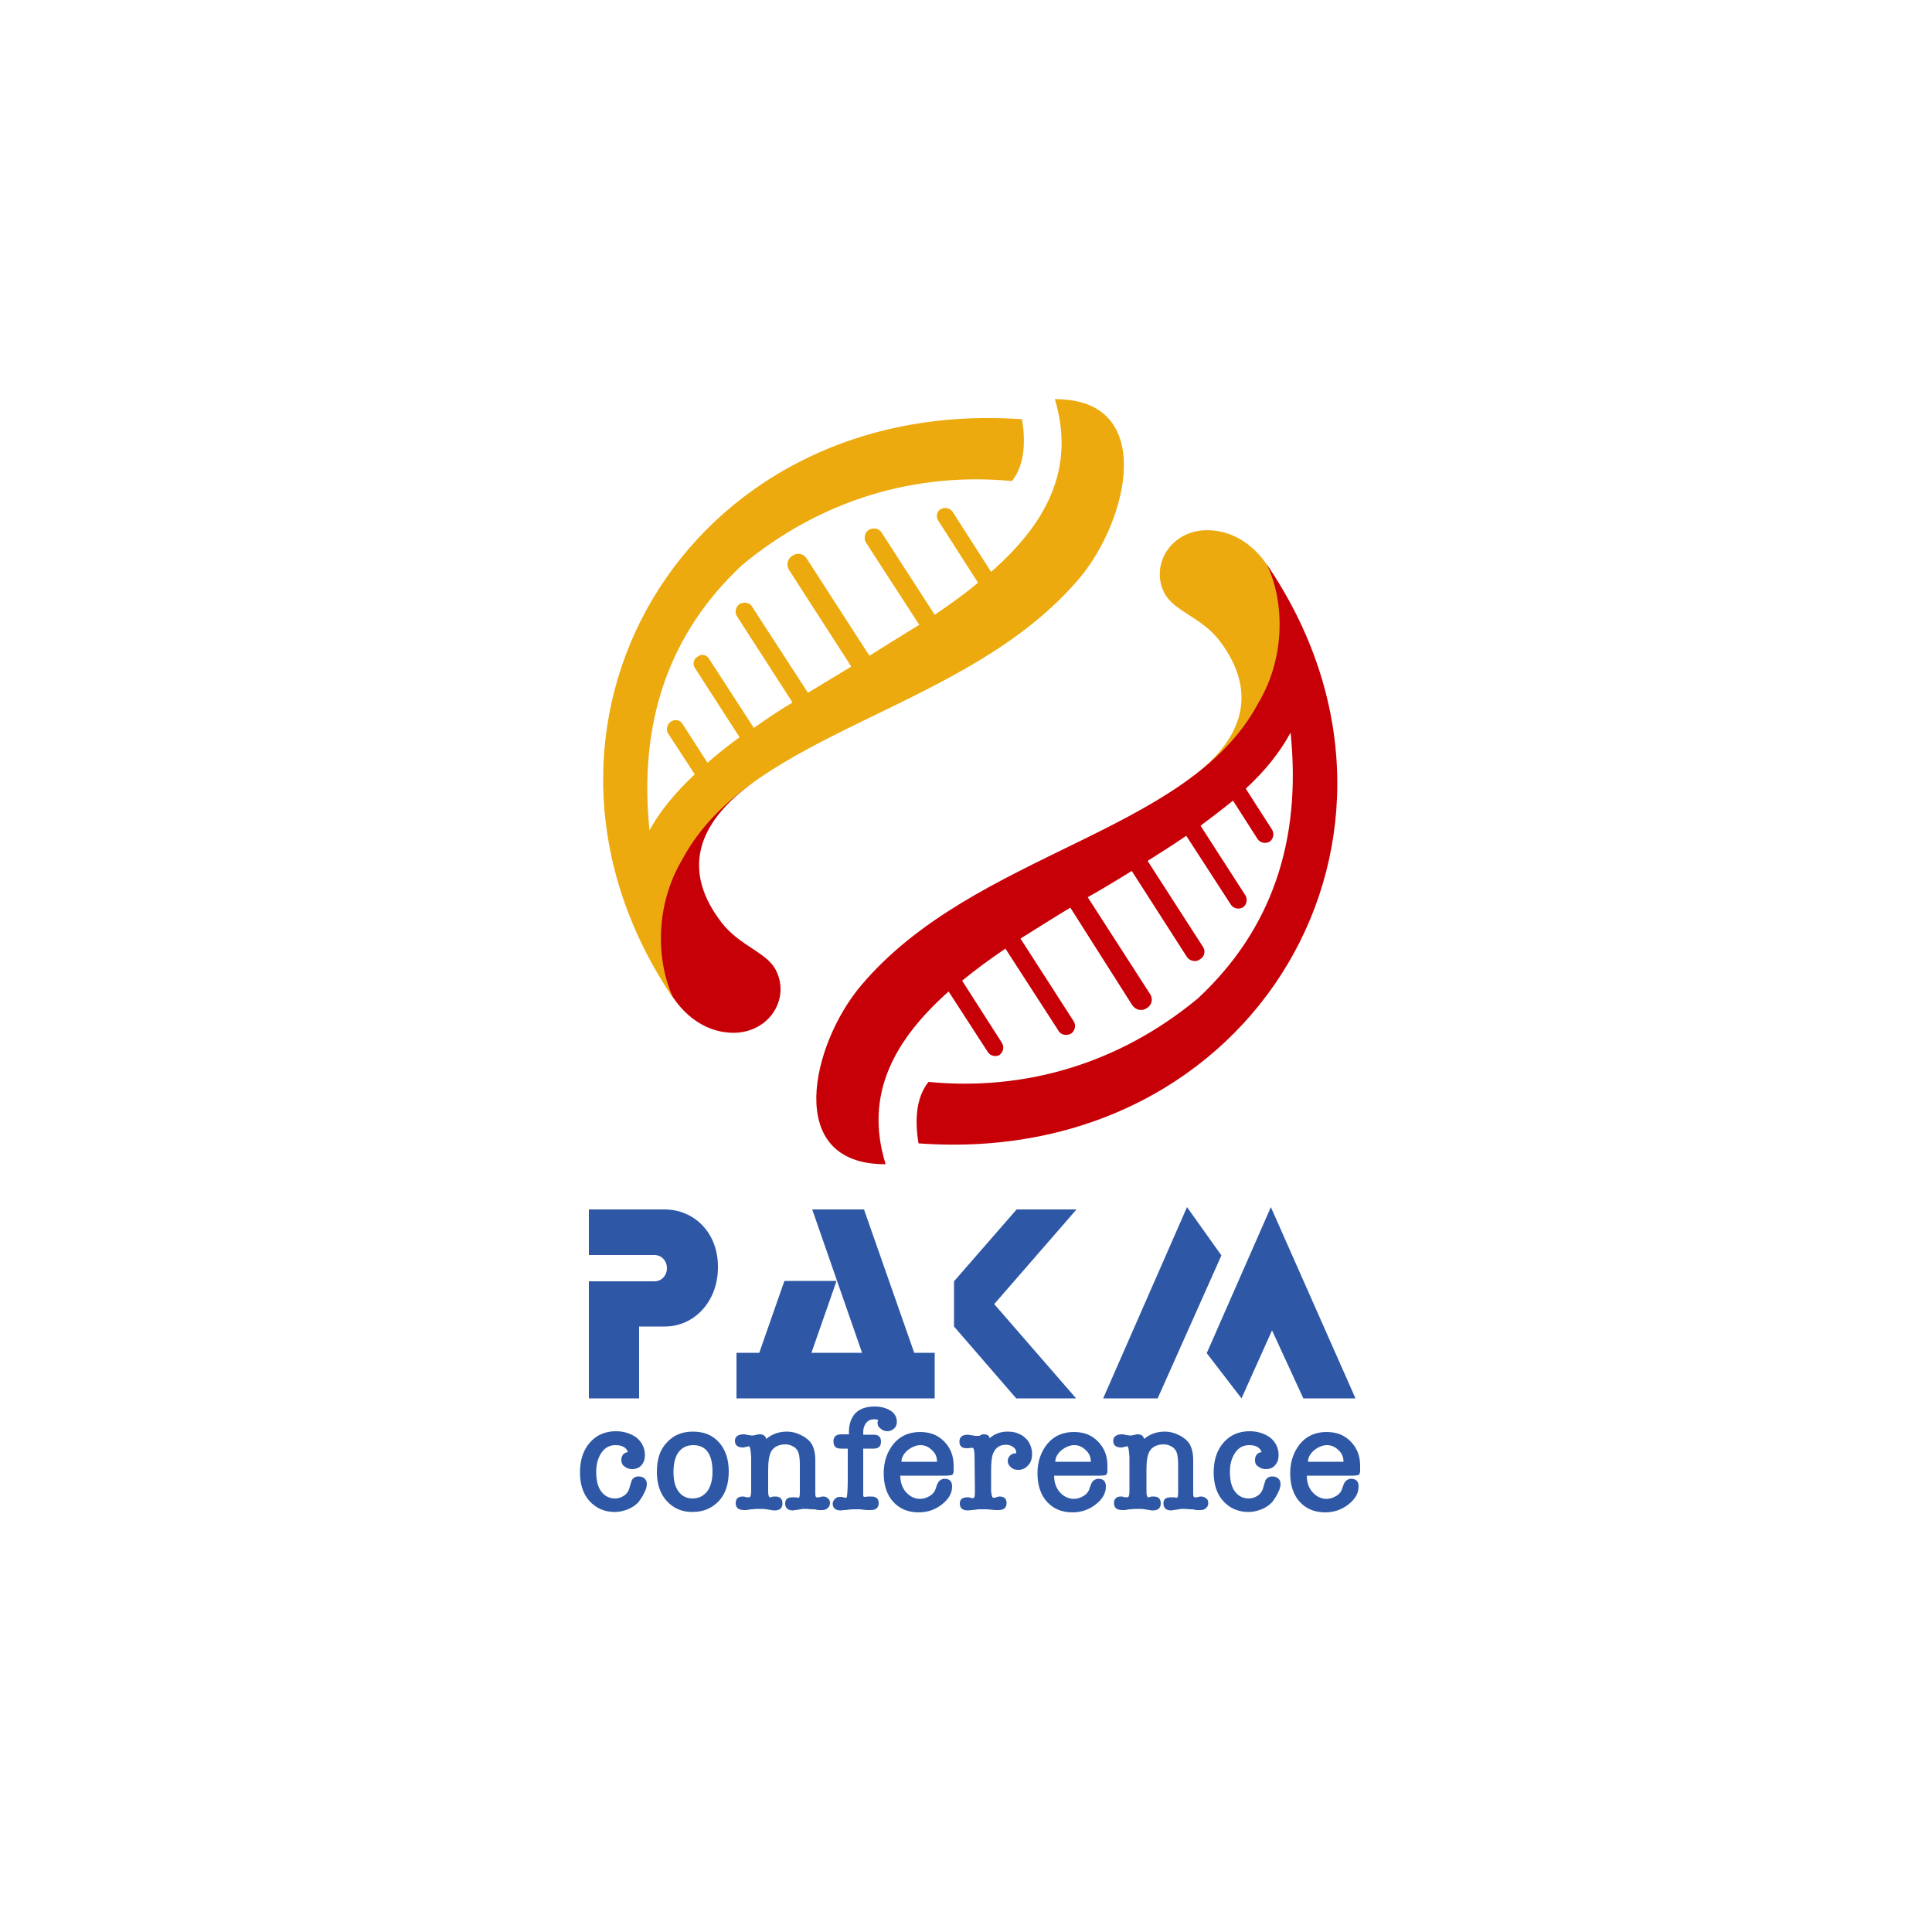 <?xml version="1.0" encoding="utf-8"?>
<!-- Generator: Adobe Illustrator 22.1.0, SVG Export Plug-In . SVG Version: 6.00 Build 0)  -->
<svg version="1.1" id="Layer_1" xmlns="http://www.w3.org/2000/svg" xmlns:xlink="http://www.w3.org/1999/xlink" x="0px" y="0px"
	 viewBox="0 0 500 500" style="enable-background:new 0 0 500 500;" xml:space="preserve">
<style type="text/css">
	.st0{fill:#FFFFFF;}
	.st1{fill-rule:evenodd;clip-rule:evenodd;fill:#EDAA0E;}
	.st2{fill-rule:evenodd;clip-rule:evenodd;fill:#C70007;}
	.st3{fill:#2E58A6;}
</style>
<rect class="st0" width="500" height="500"/>
<g>
	<g>
		<path class="st1" d="M306.9,202.3c15.7-11.1,18.5-23.6,8.7-36.5c-4.7-6.1-11.6-7.5-14.2-12.2c-4.1-7.8,2.3-17.4,12.6-16.3
			C333.3,139,346.7,176,306.9,202.3L306.9,202.3z"/>
		<path class="st2" d="M325.5,182.2c7.8-12.9,6.5-27.8,2.3-36.2c47.5,69.5-2.8,156.3-90.1,149.9c-0.9-5.5-0.8-11.7,2.6-15.9
			c24.9,2.4,49.3-4.7,69.7-21.6c19-17.7,26.9-40.6,24-68.8c-2.8,5.2-6.8,10.1-11.6,14.5l6.8,10.6c0.6,1,0.4,2.4-0.6,3.1l0,0
			c-1,0.6-2.4,0.4-3.1-0.6l-6.4-10c-2.7,2.2-5.5,4.3-8.4,6.5l11.6,18c0.6,1,0.4,2.4-0.6,3.1l0,0c-1,0.6-2.4,0.4-3.1-0.6L307,216.3
			c-3.2,2.2-6.5,4.3-10,6.5l14.3,22.2c0.8,1.1,0.4,2.7-0.8,3.3l0,0c-1,0.8-2.6,0.4-3.3-0.6l-14.3-22.3c-3.7,2.3-7.5,4.6-11.4,6.8
			l16.1,25c0.9,1.3,0.5,2.9-0.8,3.7l0,0c-1.3,0.9-2.9,0.5-3.8-0.8L277,234.9c-4.5,2.7-8.7,5.4-12.9,8l13.7,21.3
			c0.8,1.1,0.4,2.6-0.6,3.3l0,0c-1.1,0.6-2.7,0.4-3.3-0.8l-13.7-21.2c-4,2.7-7.8,5.5-11.2,8.3l10.3,16.1c0.6,1,0.4,2.3-0.6,3.1l0,0
			c-1,0.6-2.4,0.3-3.1-0.8l-10.1-15.6c-13.8,12.3-22,26.4-16.3,44.7c-26.7,0.1-19-31.3-6.4-46.2
			C252.1,220.3,307.4,215.9,325.5,182.2L325.5,182.2z"/>
		<path class="st2" d="M195.2,202.3c-15.6,11.1-18.4,23.5-8.5,36.4c4.7,6.1,11.6,7.7,14,12.2c4.2,7.8-2.2,17.4-12.5,16.3
			C168.9,265.4,155.4,228.4,195.2,202.3L195.2,202.3z"/>
		<path class="st1" d="M176.7,222.2c-7.8,13-6.5,27.8-2.3,36.4c-47.5-69.7,2.7-156.3,90.1-150.1c0.9,5.5,0.8,11.7-2.6,16
			c-24.9-2.4-49.4,4.8-69.8,21.7c-18.9,17.6-26.9,40.6-24,68.7c2.8-5.2,6.9-10,11.7-14.5l-6.9-10.6c-0.6-1-0.3-2.4,0.8-3.1l0,0
			c1-0.6,2.3-0.4,2.9,0.6l6.5,10.1c2.6-2.3,5.4-4.5,8.3-6.6l-11.6-18c-0.6-1-0.3-2.3,0.8-2.9l0,0c1-0.8,2.3-0.4,2.9,0.6l11.6,17.9
			c3.2-2.3,6.5-4.5,10-6.6l-14.3-22.2c-0.8-1.1-0.4-2.5,0.6-3.3l0,0c1.1-0.6,2.7-0.4,3.3,0.8l14.4,22.2c3.7-2.3,7.5-4.5,11.2-6.8
			l-16.1-25c-0.8-1.3-0.4-2.9,0.9-3.7l0,0c1.3-0.9,2.9-0.5,3.7,0.8l16.2,25.1c4.3-2.7,8.7-5.4,12.9-8l-13.8-21.3
			c-0.6-1-0.4-2.6,0.8-3.3l0,0c1.1-0.6,2.6-0.4,3.3,0.8l13.7,21.2c4-2.7,7.8-5.4,11.2-8.3l-10.3-16.1c-0.6-1-0.4-2.3,0.6-2.9l0,0
			c1-0.6,2.3-0.4,3.1,0.6l10,15.6c13.9-12.2,22-26.3,16.5-44.7c26.5-0.1,19,31.3,6.4,46.3C250.1,184.3,194.8,188.6,176.7,222.2
			L176.7,222.2z"/>
	</g>
	<g>
		<g>
			<path class="st3" d="M152.4,331.6h17c1.8,0,3.2-1.5,3.2-3.4c0-1.9-1.4-3.4-3.2-3.4h-17V313H172c7.6,0,13.9,6,13.8,15
				c0,9-6.3,15.3-13.7,15.3h-6.7v18.6h-13V331.6z"/>
			<path class="st3" d="M241.9,361.9h-51.3v-11.8h5.9l6.5-18.6h13.5l-6.5,18.6h13.1L210.2,313h13.4l13,37.1h5.3V361.9z"/>
			<path class="st3" d="M246.9,331.6l16.2-18.6h15.5l-21.3,24.5l21.2,24.4H263l-16.1-18.6V331.6z"/>
			<path class="st3" d="M299.6,361.9h-14.1l21.7-49.5l8.9,12.5L299.6,361.9z M328.9,312.4l21.9,49.5h-13.5l-8.1-17.6l-7.9,17.6
				l-9-11.7L328.9,312.4z"/>
		</g>
	</g>
	<g>
		<path class="st3" d="M160.8,377.9c0-0.6,0.1-1,0.4-1.4c0.3-0.4,0.7-0.6,1.3-0.7c-0.4-1.2-1.5-1.8-3.2-1.8c-1.5,0-2.7,0.6-3.6,1.9
			c-0.9,1.3-1.4,2.9-1.4,5c0,2.2,0.4,3.9,1.3,5.1c0.9,1.2,2.1,1.8,3.6,1.8c0.9,0,1.7-0.3,2.4-0.8c0.7-0.5,1.2-1.3,1.4-2.3l0.5-1.6
			c0.4-0.7,1-1,1.8-1c0.6,0,1.1,0.2,1.5,0.5c0.4,0.4,0.6,0.8,0.6,1.4c0,0.7-0.2,1.5-0.7,2.4c-0.4,0.9-1,1.7-1.5,2.4
			c-0.8,0.8-1.7,1.4-2.7,1.8c-1,0.4-2.2,0.7-3.4,0.7c-2.7,0-4.9-1-6.6-2.9c-1.6-1.8-2.4-4.3-2.4-7.3c0-3.2,0.8-5.7,2.5-7.7
			c1.7-2,4-3,6.8-3c2.1,0,3.9,0.6,5.4,1.7c1.4,1.2,2.1,2.7,2.1,4.5c0,1.1-0.3,1.9-0.9,2.6c-0.6,0.7-1.4,1-2.4,1
			c-0.8,0-1.4-0.2-2-0.7C161.1,379.2,160.8,378.6,160.8,377.9z"/>
		<path class="st3" d="M179.2,391.3c-2.8,0-5-1-6.7-2.9c-1.7-1.9-2.5-4.4-2.5-7.5c0-3.2,0.8-5.7,2.5-7.5c1.7-1.9,3.9-2.9,6.8-2.9
			c2.9,0,5.1,0.9,6.8,2.8c1.6,1.8,2.5,4.3,2.5,7.5c0,3.2-0.8,5.7-2.5,7.6C184.3,390.3,182.1,391.3,179.2,391.3z M179.4,374
			c-1.6,0-2.8,0.6-3.7,1.7c-0.9,1.1-1.3,2.7-1.4,4.8v0.4c0,2.2,0.4,3.9,1.3,5.1c0.9,1.2,2.1,1.8,3.6,1.8c1.6,0,2.8-0.6,3.8-1.8
			c0.9-1.2,1.4-2.9,1.4-5.1C184.4,376.3,182.7,374,179.4,374z"/>
		<path class="st3" d="M196.6,371.2c1,0,1.5,0.4,1.7,1.2c1.4-1.2,3.2-1.9,5.3-1.9c1.5,0,2.8,0.4,4.1,1.1h0c1.4,0.8,2.3,1.7,2.7,2.8
			c0.4,0.9,0.6,2.1,0.6,3.5v7v1.8c0,0.4,0.1,0.7,0.3,0.8c0.1,0,0.3,0,0.5,0c0.2,0,0.4,0,0.5-0.1c0.1,0,0.2,0,0.4-0.1
			c0.1,0,0.2,0,0.4,0c0.5,0,0.9,0.2,1.2,0.5c0.4,0.3,0.5,0.7,0.5,1.2c0,0.5-0.2,1-0.6,1.3c-0.4,0.4-0.9,0.5-1.5,0.5
			c-0.1,0-0.3,0-0.6,0c-0.3,0-0.6,0-0.8-0.1c-0.4-0.1-0.8-0.1-1.3-0.1c-0.5,0-0.9-0.1-1.2-0.1c-0.3,0-0.5,0-0.8,0
			c-0.3,0-0.5,0-0.7,0.1c-0.6,0.1-1,0.1-1.4,0.2c-0.4,0-0.6,0.1-0.6,0.1c-1.4,0-2.1-0.6-2.1-1.8c0-1.1,0.6-1.6,1.9-1.6
			c0.1,0,0.2,0,0.3,0c0.1,0,0.2,0,0.3,0c0.1,0,0.2,0,0.3,0c0.1,0,0.2,0,0.3,0.1c0.1,0,0.1,0,0.2,0c0.1,0,0.1,0,0.2,0
			c0.2,0,0.3-0.5,0.3-1.5c0-0.3,0-0.6,0-1c0-0.3,0-0.6,0-1l0-2.2v-2.8c0-1.2-0.1-2-0.2-2.6c-0.1-0.4-0.2-0.7-0.4-1.1
			c-0.2-0.3-0.5-0.6-0.7-0.8v0c-0.8-0.5-1.5-0.8-2.4-0.8c-1.7,0-3,0.6-3.7,1.8c-0.5,0.9-0.8,2.4-0.8,4.7v4.9c0,0.9,0,1.5,0.1,1.8
			c0.1,0.3,0.2,0.5,0.3,0.5c0,0,0.1,0,0.2,0c0.1,0,0.3-0.1,0.4-0.1c0.2-0.1,0.3-0.1,0.4-0.1c0.1,0,0.3,0,0.5,0
			c1.2,0,1.8,0.6,1.8,1.8s-0.7,1.8-2.1,1.8c-0.1,0-0.4,0-0.8-0.1c-0.4-0.1-0.8-0.1-1.3-0.2c-0.5-0.1-1.1-0.1-1.7-0.1
			c-0.2,0-0.5,0-0.8,0c-0.3,0-0.7,0.1-1.2,0.1l-0.9,0.1c-0.2,0.1-0.5,0.1-0.7,0.1c-0.2,0-0.3,0-0.4,0c-1.5,0-2.2-0.6-2.2-1.8
			c0-1.1,0.6-1.7,1.8-1.7c0.1,0,0.2,0,0.3,0c0.1,0,0.2,0,0.3,0.1c0.3,0.1,0.7,0.1,1.1,0.1c0.3,0,0.5-0.5,0.5-1.6c0-0.7,0-1.4,0-2.1
			c0-0.7,0-1.4,0-2.1v-4.5l-0.1-1.3c-0.1-0.6-0.1-1-0.2-1.2c-0.1-0.2-0.1-0.4-0.3-0.4c-0.1,0-0.2,0-0.4,0.1c-0.2,0-0.3,0-0.4,0.1
			c-0.2,0-0.3,0-0.4,0.1c-0.1,0-0.3,0-0.4,0c-1.3,0-2-0.6-2-1.7c0-1.1,0.8-1.7,2.3-1.7c0.1,0,0.2,0,0.3,0c0.1,0,0.1,0,0.3,0.1
			l1.3,0.2c0.1,0,0.3,0,0.4,0c0.2,0,0.3,0,0.5-0.1c0.2,0,0.4,0,0.5-0.1C196.2,371.2,196.4,371.2,196.6,371.2z"/>
		<path class="st3" d="M227.1,368.3c0-0.3,0.1-0.6,0.2-0.8c-0.3-0.1-0.6-0.2-1.1-0.2c-0.8,0-1.5,0.3-2,0.9c-0.5,0.6-0.8,1.4-0.8,2.5
			v0.6h2.7c1.3,0,1.9,0.6,1.9,1.8c0,1.2-0.6,1.8-1.9,1.8h-2.7v12c0,0.4,0.1,0.5,0.4,0.5c0,0,0,0,0.2,0c0.1,0,0.3-0.1,0.6-0.1
			c0.1,0,0.2,0,0.3,0c0.1,0,0.2,0,0.4,0c0.1,0,0.2,0,0.2,0c1.3,0,1.9,0.6,1.9,1.7c0,1.2-0.7,1.8-2.1,1.8c-0.2,0-0.5,0-0.9,0
			c-0.3,0-0.7-0.1-1.1-0.1c-0.4-0.1-0.8-0.1-1.1-0.1c-0.3,0-0.5,0-0.7,0c-0.7,0-1.3,0-1.9,0.1c-0.5,0.1-0.9,0.1-1.2,0.1
			c-0.3,0-0.5,0.1-0.7,0.1c-1.5,0-2.2-0.6-2.2-1.8c0-0.4,0.2-0.8,0.6-1.2c0.4-0.4,0.8-0.5,1.3-0.5c0.2,0,0.4,0,0.5,0
			c0.1,0,0.3,0.1,0.4,0.1c0.1,0.1,0.3,0.1,0.4,0.1c0.1,0,0.2,0,0.3,0c0.1,0,0.2-0.2,0.2-0.5c0.1-0.6,0.2-2,0.2-4.2
			c0-1.3,0-2.6,0-3.9c0-1.3,0-2.6,0-3.9c0-0.1,0-0.2,0-0.2h-1.8c-1.3,0-1.9-0.6-1.9-1.9c0-1.2,0.7-1.8,2-1.8h2v-0.6
			c0-2.1,0.6-3.7,1.7-4.9c1.1-1.1,2.8-1.7,4.9-1.7c1.7,0,3.1,0.4,4.2,1.1c1.1,0.7,1.6,1.7,1.6,2.9c0,0.7-0.2,1.2-0.7,1.7
			c-0.5,0.4-1,0.7-1.7,0.7c-0.7,0-1.2-0.2-1.7-0.6C227.4,369.4,227.1,368.9,227.1,368.3z"/>
		<path class="st3" d="M246.8,379.3c0,0.6,0,1.1,0,1.4c0,0.3-0.1,0.6-0.2,0.8c-0.1,0.2-0.3,0.3-0.6,0.3c-0.2,0-0.6,0.1-1,0.1h-11.8
			c-0.1,0-0.2,0-0.2,0c0,1.7,0.5,3.2,1.5,4.3c1,1.1,2.2,1.7,3.6,1.7c1,0,1.8-0.3,2.6-0.8c0.8-0.5,1.3-1.2,1.5-2l0.4-1.1
			c0.2-0.4,0.4-0.7,0.7-0.9c0.3-0.2,0.7-0.4,1.1-0.4c1.4,0,2,0.7,2,2c0,1.8-0.9,3.3-2.7,4.7c-1.7,1.3-3.7,2-5.9,2
			c-2.8,0-5-0.9-6.7-2.8c-1.6-1.8-2.4-4.3-2.4-7.3c0-3.1,0.9-5.6,2.6-7.7c1.7-2,4-3,6.8-3c1.3,0,2.5,0.2,3.5,0.6
			c1,0.4,1.9,1,2.7,1.8C246,374.7,246.8,376.8,246.8,379.3z M242.5,378.3c0-1.2-0.4-2.2-1.3-3c-0.9-0.9-1.9-1.3-3-1.3
			c-1.1,0-2.3,0.5-3.4,1.4c-1,0.9-1.5,1.9-1.5,2.9H242.5z"/>
		<path class="st3" d="M254.6,371.2c0.9,0,1.4,0.3,1.5,1c1.3-1.1,2.8-1.7,4.6-1.7c1,0,1.8,0.1,2.6,0.4c0.8,0.3,1.5,0.7,2,1.2
			c0.6,0.5,1,1.1,1.3,1.8c0.3,0.7,0.5,1.5,0.5,2.3c0,1.3-0.3,2.3-1,3c-0.7,0.8-1.5,1.2-2.6,1.2c-0.8,0-1.4-0.2-1.9-0.7
			c-0.5-0.4-0.8-1-0.8-1.6c0-0.5,0.2-1,0.6-1.4c0.4-0.4,0.9-0.6,1.5-0.6c0.1,0,0,0,0,0c-0.1,0,0,0,0.1,0v-0.2c0-0.6-0.3-1.1-0.8-1.4
			c-0.5-0.4-1.1-0.6-1.9-0.6c-1.6,0-2.7,0.8-3.3,2.3c-0.4,1-0.5,2.6-0.5,4.6v2.5c0,0.8,0,1.4,0,1.8c0,0.4,0,0.7,0,0.8
			c0.1,1.1,0.3,1.7,0.5,1.7c0.2,0,0.3,0,0.4,0c0.1,0,0.3,0,0.4-0.1c0.3-0.1,0.6-0.2,0.9-0.2c1.2,0,1.8,0.6,1.8,1.7
			c0,1.2-0.7,1.8-2.1,1.8h-0.1c-0.2,0-0.5,0-0.8,0c-0.3,0-0.6-0.1-1-0.1c-0.8-0.1-1.3-0.1-1.6-0.1c-0.5,0-0.9,0-1.3,0
			c-0.4,0-0.7,0-1,0.1l-2.1,0.2c-1.4,0-2.1-0.6-2.1-1.8c0-1.1,0.7-1.6,2-1.6c0.1,0,0.2,0,0.3,0c0.1,0,0.2,0,0.3,0.1l0.5,0.1h0.3
			c0,0,0.1,0,0.1,0h0c0.2,0,0.4-0.4,0.4-1.2c0-0.3,0-0.6,0-0.9c0-0.3,0-0.6,0-0.9l-0.1-8.4c-0.1-1-0.2-1.5-0.4-1.6
			c-0.1,0-0.2,0-0.4,0c-0.2,0-0.4,0-0.4,0h0.1c-0.3,0.1-0.6,0.1-1,0.1c-1.2,0-1.8-0.6-1.8-1.7c0-1.2,0.7-1.8,2.2-1.8
			c0.1,0,0.2,0,0.5,0.1c0.3,0,0.5,0,0.7,0.1c0.2,0,0.4,0,0.6,0.1c0.2,0,0.3,0,0.4,0c0.1,0,0.1,0,0.2,0c0.1,0,0.2,0,0.3,0
			c0.1,0,0.1,0,0.1,0c0,0,0.1,0,0.2,0C254,371.2,254.3,371.2,254.6,371.2z"/>
		<path class="st3" d="M286.6,379.3c0,0.6,0,1.1,0,1.4c0,0.3-0.1,0.6-0.2,0.8c-0.1,0.2-0.3,0.3-0.6,0.3c-0.2,0-0.6,0.1-1,0.1h-11.8
			c-0.1,0-0.2,0-0.2,0c0,1.7,0.5,3.2,1.5,4.3c1,1.1,2.2,1.7,3.6,1.7c1,0,1.8-0.3,2.6-0.8c0.8-0.5,1.3-1.2,1.5-2l0.4-1.1
			c0.2-0.4,0.4-0.7,0.7-0.9c0.3-0.2,0.7-0.4,1.1-0.4c1.4,0,2,0.7,2,2c0,1.8-0.9,3.3-2.7,4.7c-1.7,1.3-3.7,2-5.9,2
			c-2.8,0-5-0.9-6.7-2.8c-1.6-1.8-2.4-4.3-2.4-7.3c0-3.1,0.9-5.6,2.6-7.7c1.7-2,4-3,6.8-3c1.3,0,2.5,0.2,3.5,0.6
			c1,0.4,1.9,1,2.7,1.8C285.8,374.7,286.6,376.8,286.6,379.3z M282.3,378.3c0-1.2-0.4-2.2-1.3-3c-0.9-0.9-1.9-1.3-3-1.3
			c-1.1,0-2.3,0.5-3.4,1.4c-1,0.9-1.5,1.9-1.5,2.9H282.3z"/>
		<path class="st3" d="M294.4,371.2c1,0,1.5,0.4,1.7,1.2c1.4-1.2,3.2-1.9,5.3-1.9c1.5,0,2.8,0.4,4.1,1.1h0c1.4,0.8,2.3,1.7,2.7,2.8
			c0.4,0.9,0.6,2.1,0.6,3.5v7v1.8c0,0.4,0.1,0.7,0.3,0.8c0.1,0,0.3,0,0.5,0c0.2,0,0.4,0,0.5-0.1c0.1,0,0.2,0,0.4-0.1
			c0.1,0,0.2,0,0.4,0c0.5,0,0.9,0.2,1.3,0.5c0.4,0.3,0.5,0.7,0.5,1.2c0,0.5-0.2,1-0.6,1.3c-0.4,0.4-0.9,0.5-1.5,0.5
			c-0.1,0-0.3,0-0.6,0c-0.3,0-0.6,0-0.8-0.1c-0.4-0.1-0.8-0.1-1.3-0.1c-0.5,0-0.9-0.1-1.2-0.1c-0.3,0-0.5,0-0.8,0
			c-0.3,0-0.5,0-0.7,0.1c-0.6,0.1-1,0.1-1.4,0.2c-0.4,0-0.6,0.1-0.6,0.1c-1.4,0-2.1-0.6-2.1-1.8c0-1.1,0.6-1.6,1.9-1.6
			c0.1,0,0.2,0,0.3,0c0.1,0,0.2,0,0.3,0c0.1,0,0.2,0,0.3,0c0.1,0,0.2,0,0.3,0.1c0.1,0,0.1,0,0.2,0c0.1,0,0.1,0,0.2,0
			c0.2,0,0.3-0.5,0.3-1.5c0-0.3,0-0.6,0-1c0-0.3,0-0.6,0-1l0-2.2v-2.8c0-1.2-0.1-2-0.2-2.6c-0.1-0.4-0.2-0.7-0.4-1.1
			c-0.2-0.3-0.5-0.6-0.7-0.8v0c-0.8-0.5-1.5-0.8-2.4-0.8c-1.7,0-3,0.6-3.7,1.8c-0.5,0.9-0.8,2.4-0.8,4.7v4.9c0,0.9,0,1.5,0.1,1.8
			c0.1,0.3,0.2,0.5,0.3,0.5c0,0,0.1,0,0.2,0c0.1,0,0.3-0.1,0.4-0.1c0.2-0.1,0.3-0.1,0.4-0.1c0.1,0,0.3,0,0.5,0
			c1.2,0,1.8,0.6,1.8,1.8s-0.7,1.8-2.1,1.8c-0.1,0-0.4,0-0.8-0.1c-0.4-0.1-0.8-0.1-1.3-0.2c-0.5-0.1-1.1-0.1-1.7-0.1
			c-0.2,0-0.5,0-0.8,0c-0.3,0-0.7,0.1-1.2,0.1l-0.9,0.1c-0.2,0.1-0.5,0.1-0.7,0.1c-0.2,0-0.3,0-0.4,0c-1.5,0-2.2-0.6-2.2-1.8
			c0-1.1,0.6-1.7,1.8-1.7c0.1,0,0.2,0,0.3,0c0.1,0,0.2,0,0.3,0.1c0.3,0.1,0.7,0.1,1.1,0.1c0.3,0,0.5-0.5,0.5-1.6c0-0.7,0-1.4,0-2.1
			c0-0.7,0-1.4,0-2.1v-4.5l-0.1-1.3c-0.1-0.6-0.1-1-0.2-1.2c-0.1-0.2-0.1-0.4-0.3-0.4c-0.1,0-0.2,0-0.4,0.1c-0.2,0-0.3,0-0.4,0.1
			c-0.2,0-0.3,0-0.4,0.1c-0.1,0-0.3,0-0.4,0c-1.3,0-2-0.6-2-1.7c0-1.1,0.8-1.7,2.3-1.7c0.1,0,0.2,0,0.3,0c0.1,0,0.1,0,0.3,0.1
			l1.3,0.2c0.1,0,0.3,0,0.4,0c0.2,0,0.3,0,0.5-0.1c0.2,0,0.4,0,0.5-0.1C294,371.2,294.2,371.2,294.4,371.2z"/>
		<path class="st3" d="M324.8,377.9c0-0.6,0.1-1,0.4-1.4c0.3-0.4,0.7-0.6,1.3-0.7c-0.4-1.2-1.5-1.8-3.2-1.8c-1.5,0-2.7,0.6-3.6,1.9
			c-0.9,1.3-1.4,2.9-1.4,5c0,2.2,0.4,3.9,1.3,5.1c0.9,1.2,2.1,1.8,3.6,1.8c0.9,0,1.7-0.3,2.4-0.8c0.7-0.5,1.2-1.3,1.4-2.3l0.5-1.6
			c0.4-0.7,1-1,1.8-1c0.6,0,1.1,0.2,1.5,0.5c0.4,0.4,0.6,0.8,0.6,1.4c0,0.7-0.2,1.5-0.7,2.4c-0.4,0.9-1,1.7-1.5,2.4
			c-0.8,0.8-1.7,1.4-2.7,1.8c-1,0.4-2.2,0.7-3.4,0.7c-2.7,0-4.9-1-6.6-2.9c-1.6-1.8-2.4-4.3-2.4-7.3c0-3.2,0.8-5.7,2.5-7.7
			c1.7-2,4-3,6.8-3c2.1,0,3.9,0.6,5.4,1.7c1.4,1.2,2.1,2.7,2.1,4.5c0,1.1-0.3,1.9-0.9,2.6c-0.6,0.7-1.4,1-2.4,1
			c-0.8,0-1.4-0.2-2-0.7C325,379.2,324.8,378.6,324.8,377.9z"/>
		<path class="st3" d="M352,379.3c0,0.6,0,1.1,0,1.4c0,0.3-0.1,0.6-0.2,0.8c-0.1,0.2-0.3,0.3-0.6,0.3c-0.2,0-0.6,0.1-1,0.1h-11.8
			c-0.1,0-0.2,0-0.2,0c0,1.7,0.5,3.2,1.5,4.3c1,1.1,2.2,1.7,3.6,1.7c1,0,1.8-0.3,2.6-0.8c0.8-0.5,1.3-1.2,1.5-2l0.4-1.1
			c0.2-0.4,0.4-0.7,0.7-0.9c0.3-0.2,0.7-0.4,1.1-0.4c1.4,0,2,0.7,2,2c0,1.8-0.9,3.3-2.7,4.7c-1.7,1.3-3.7,2-5.9,2
			c-2.8,0-5-0.9-6.7-2.8c-1.6-1.8-2.4-4.3-2.4-7.3c0-3.1,0.9-5.6,2.6-7.7c1.7-2,4-3,6.8-3c1.3,0,2.5,0.2,3.5,0.6
			c1,0.4,1.9,1,2.7,1.8C351.2,374.7,352,376.8,352,379.3z M347.7,378.3c0-1.2-0.4-2.2-1.3-3c-0.9-0.9-1.9-1.3-3-1.3
			c-1.1,0-2.3,0.5-3.4,1.4c-1,0.9-1.5,1.9-1.5,2.9H347.7z"/>
	</g>
</g>
</svg>
